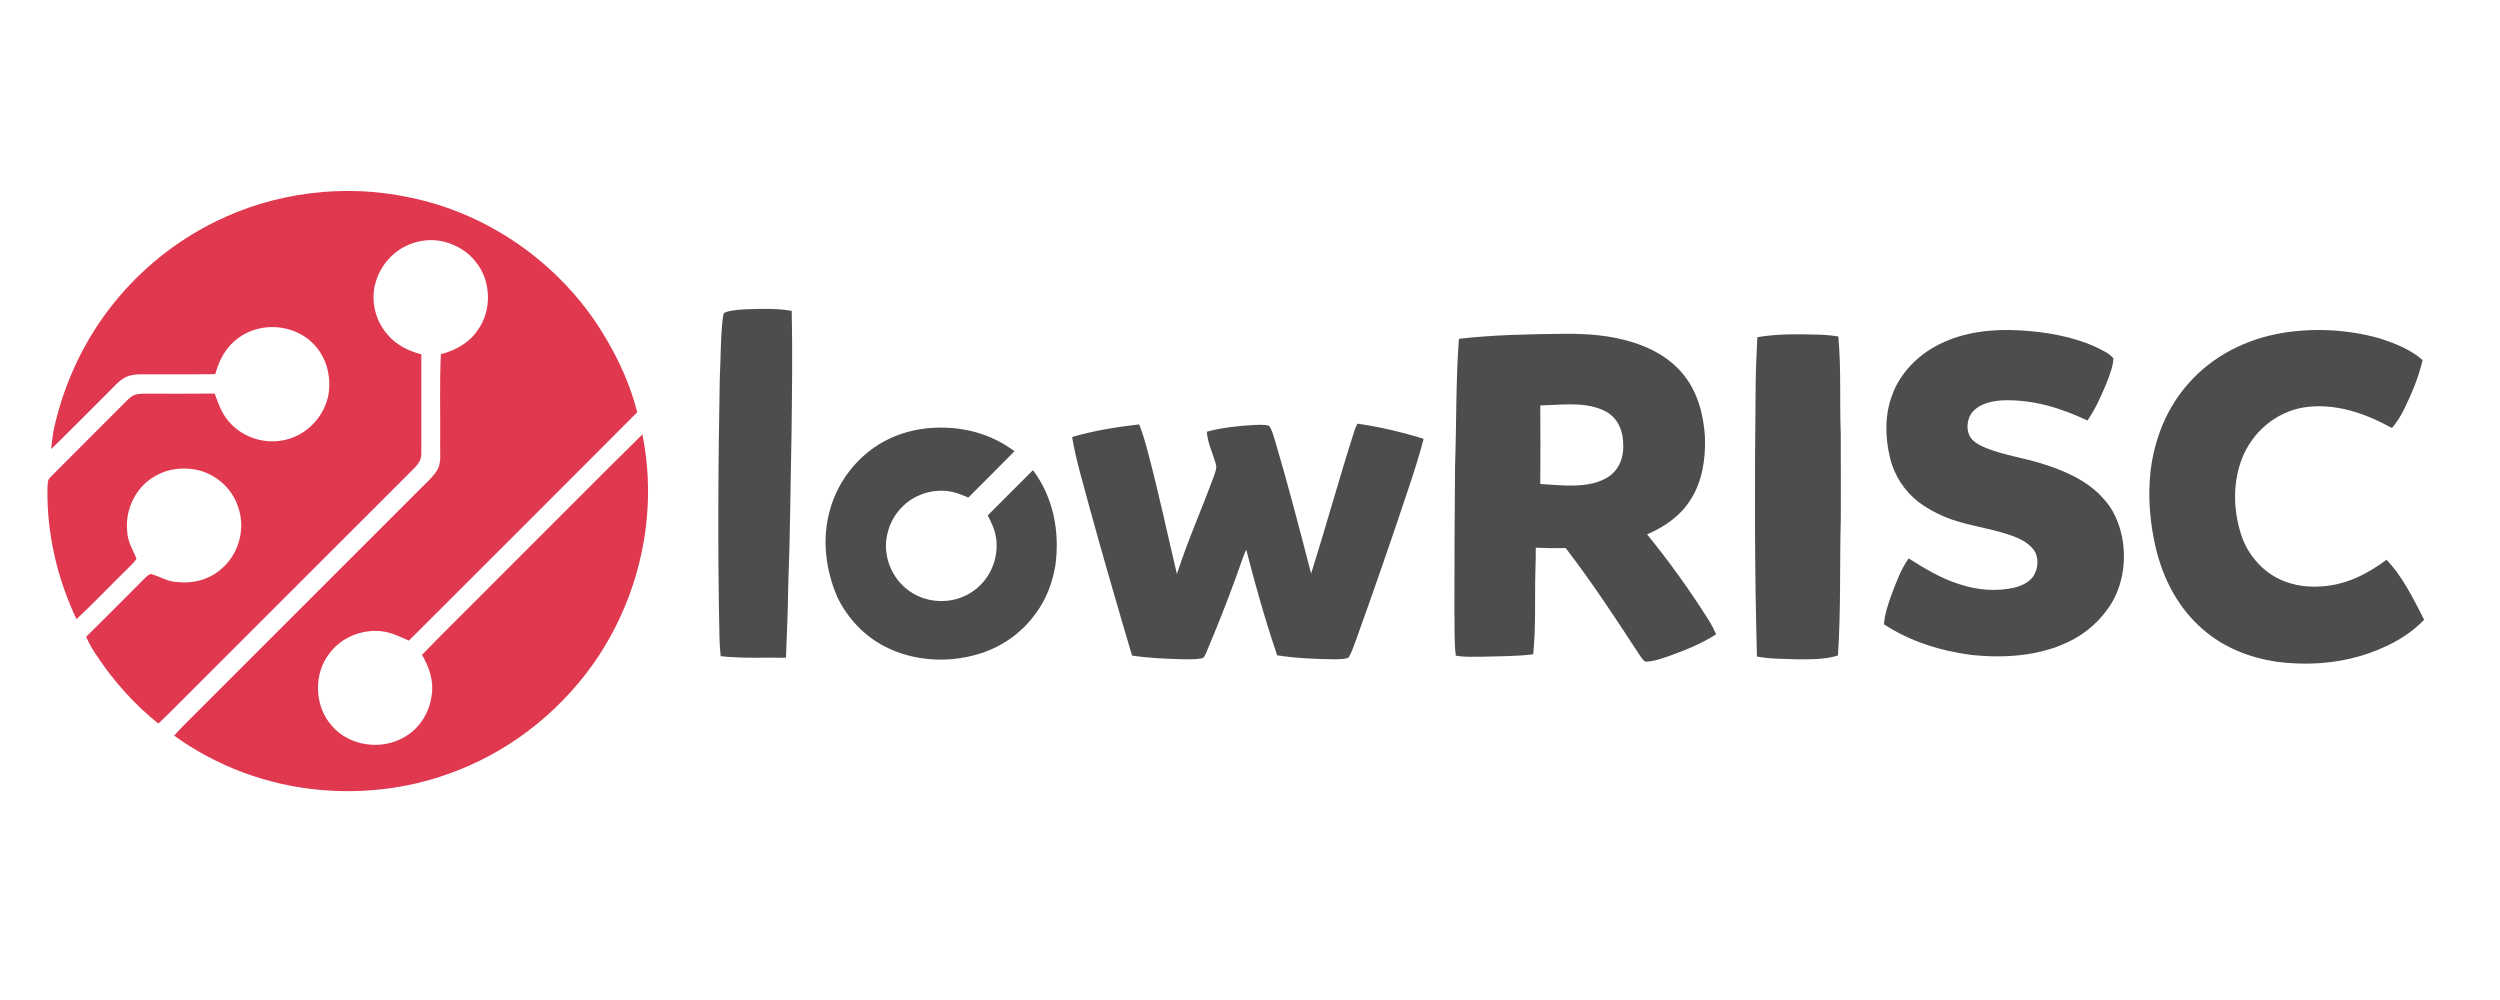 <?xml version="1.0" encoding="UTF-8" standalone="no"?>
<svg
   version="1.1"
   viewBox="0 0 225 90"
   width="300"
   height="120"
   id="svg22"
   sodipodi:docname="LowRISC_logo.svg"
   inkscape:version="1.3.2 (1:1.3.2+202311252150+091e20ef0f)"
   xmlns:inkscape="http://www.inkscape.org/namespaces/inkscape"
   xmlns:sodipodi="http://sodipodi.sourceforge.net/DTD/sodipodi-0.dtd"
   xmlns="http://www.w3.org/2000/svg"
   xmlns:svg="http://www.w3.org/2000/svg"
   xmlns:rdf="http://www.w3.org/1999/02/22-rdf-syntax-ns#"
   xmlns:cc="http://creativecommons.org/ns#"
   xmlns:dc="http://purl.org/dc/elements/1.1/">
  <defs
     id="defs26" />
  <sodipodi:namedview
     pagecolor="#ffffff"
     bordercolor="#666666"
     borderopacity="1"
     objecttolerance="10"
     gridtolerance="10"
     guidetolerance="10"
     inkscape:pageopacity="0"
     inkscape:pageshadow="2"
     inkscape:window-width="1920"
     inkscape:window-height="1151"
     id="namedview24"
     showgrid="false"
     inkscape:zoom="0.44296875"
     inkscape:cx="809.31217"
     inkscape:cy="100.45855"
     inkscape:window-x="0"
     inkscape:window-y="25"
     inkscape:window-maximized="1"
     inkscape:current-layer="svg22"
     inkscape:showpageshadow="2"
     inkscape:pagecheckerboard="0"
     inkscape:deskcolor="#d1d1d1"
     inkscape:document-units="pt" />
  <g
     id="g1"
     transform="matrix(0.176,0,0,0.176,-0.317,10.994)">
    <path
       d="m 210.96,38.44 c 42.24,8.48 79.95,35.89 101.34,73.25 6.68,11.42 12.13,23.8 15.36,36.65 -38.86,39 -77.82,77.9 -116.78,116.79 -4.92,-2.16 -9.39,-4.46 -14.87,-4.9 -9.63,-0.73 -19.75,3.37 -25.57,11.22 -8.44,10.44 -7.96,27.12 0.97,37.12 8.82,10.52 25.37,12.8 37.08,5.94 7.68,-4.33 12.79,-12.28 13.98,-20.98 1.32,-7.65 -1.08,-14.6 -4.88,-21.14 12.77,-13.16 25.92,-25.96 38.81,-39 24.67,-24.53 49.11,-49.29 73.89,-73.71 8.28,40.75 -1.5,84.23 -25.6,117.98 -18.33,25.6 -44.38,45.47 -74.17,55.8 -20.84,7.46 -43.48,9.99 -65.49,7.96 -26.55,-2.44 -52.58,-12.06 -74.18,-27.72 3.89,-4.4 8.14,-8.41 12.26,-12.59 37.84,-37.82 75.68,-75.65 113.51,-113.49 2.9,-2.98 6.38,-5.89 8.59,-9.44 2.57,-3.85 1.49,-9.71 1.69,-14.18 0.16,-15.11 -0.4,-30.27 0.36,-45.36 7.59,-1.96 14.53,-5.82 18.95,-12.45 7.14,-10.02 6.79,-24.9 -0.93,-34.5 -3.94,-5.34 -10,-8.91 -16.36,-10.55 -9.84,-2.45 -20.69,0.78 -27.68,8.1 -3.94,3.99 -6.59,9.08 -7.84,14.53 -1.84,8.85 0.69,18.37 6.77,25.07 4.49,5.28 10.52,8.09 17.08,9.9 -0.01,16.73 0.01,33.57 0,50.29 0.21,5.13 -3.32,7.43 -6.47,10.76 -39.2,39.13 -78.34,78.32 -117.52,117.47 -3.44,3.48 -6.91,6.93 -10.48,10.28 -12.11,-9.68 -22.51,-21.3 -31.14,-34.17 -2.25,-3.23 -4.22,-6.58 -5.8,-10.19 9.97,-9.79 19.8,-19.75 29.68,-29.64 1.02,-0.9 2.09,-2.23 3.46,-2.5 4.84,1.38 8.75,4.09 14.01,4.16 8.64,0.85 17.07,-1.79 23.29,-7.91 8.12,-7.8 11.07,-20.24 7.18,-30.82 -3.22,-9.62 -11.74,-16.89 -21.66,-18.81 -6.84,-1.26 -14.01,-0.41 -20.12,3.02 -10.14,5.36 -15.98,16.99 -14.85,28.34 0.15,5.42 2.8,9.41 4.81,14.19 -1.42,2.23 -3.62,4.08 -5.46,5.97 -8.46,8.28 -16.61,16.88 -25.25,24.98 -9.9,-20.81 -15.32,-44.09 -14.84,-67.17 0.18,-2.06 -0.19,-3.87 1.45,-5.42 11.89,-12.03 24.07,-24.02 35.98,-36.05 1.83,-1.81 3.62,-3.82 5.71,-5.32 1.84,-1.32 4.6,-1.29 6.77,-1.38 11.86,0.01 23.73,0.11 35.59,-0.04 1.92,5.21 3.51,10.09 7.25,14.34 7.32,8.56 19.4,12.1 30.21,8.97 10.65,-3.01 18.85,-12.22 20.77,-23.09 1.37,-9.11 -1.03,-18.62 -7.47,-25.36 -9.89,-10.5 -27.39,-11.83 -38.87,-3.14 -6.18,4.54 -9.61,11.07 -11.6,18.34 -12.63,0.22 -25.26,0.05 -37.89,0.09 -2.93,0.02 -5.74,0.3 -8.37,1.7 -3.03,1.61 -5.53,4.63 -7.96,7.02 -9.9,9.87 -19.7,19.81 -29.71,29.55 0.43,-3.93 0.83,-7.85 1.72,-11.72 C 34.89,132.77 45.13,110.96 59.78,92.81 73.82,75.22 91.71,60.82 111.9,50.9 142.26,35.86 177.82,31.39 210.96,38.44 Z"
       fill="#ed1457"
       id="path4"
       style="fill:#e0384f;fill-opacity:1" />
    <path
       d="m 386,95.6 c 6.83,-0.19 13.93,-0.31 20.66,0.9 0.47,21.49 0.14,43.03 -0.12,64.53 -0.57,25.17 -0.65,50.33 -1.65,75.48 -0.16,12.46 -0.65,24.9 -1.18,37.36 -11.09,-0.15 -22.35,0.41 -33.37,-0.77 -0.35,-3.36 -0.6,-6.72 -0.64,-10.1 -0.93,-43.99 -0.65,-88.02 0.17,-132.01 0.53,-9.92 0.35,-20.13 1.45,-30 0.42,-1.63 -0.16,-3.31 1.81,-3.91 4.04,-1.26 8.67,-1.32 12.87,-1.48 z"
       fill="#4d4d4d"
       id="path6" />
    <path
       d="m 1035,106.48 c 12.84,0.77 26.36,3.04 38.16,8.33 3.17,1.6 7.15,3.2 9.39,6.03 -0.25,4.42 -2.13,8.9 -3.71,13.01 -2.69,6.4 -5.6,13.02 -9.62,18.72 -13.66,-6.49 -27.94,-10.81 -43.21,-10.32 -4.79,0.26 -10.46,1.32 -14.17,4.58 -3.97,3.31 -5.09,9.44 -2.65,13.97 1.71,2.88 5.21,4.59 8.19,5.83 9,3.6 18.59,4.9 28.14,7.85 11.56,3.53 23.83,8.75 31.92,18.06 5.11,5.45 7.93,12.25 9.49,19.48 2.26,11.73 0.63,24.04 -5.58,34.34 -5.39,8.54 -13.15,15.43 -22.34,19.64 -14.99,7.1 -32.72,8.17 -49,6.46 -15.63,-2.02 -31.64,-6.93 -44.84,-15.71 0.42,-5.16 2.05,-9.96 3.78,-14.8 2.4,-6.5 4.85,-13.21 8.87,-18.86 8.08,5.11 16.74,10.34 25.91,13.17 9.11,3.03 19.02,3.94 28.4,1.7 3.67,-0.93 7.63,-2.82 9.69,-6.15 2.36,-3.93 2.65,-9.62 -0.24,-13.36 -2.41,-3.05 -6.02,-5.07 -9.59,-6.46 -9.63,-3.69 -19.19,-4.83 -29.14,-7.84 -7.15,-2.07 -14.01,-5.51 -20.01,-9.91 -7.13,-5.61 -12.44,-13.59 -14.51,-22.46 -2.62,-10.42 -2.82,-22.24 1.11,-32.36 4.05,-11.28 13.46,-20.63 24.1,-25.87 12.75,-6.41 27.38,-7.9 41.46,-7.07 z"
       fill="#4d4d4d"
       id="path8" />
    <path
       d="m 1218.48,110.51 c 7.72,2.48 16.01,5.71 22.15,11.14 -2.03,8.8 -5.59,17.29 -9.58,25.37 -1.63,3.42 -3.68,6.48 -6.07,9.4 -13.77,-7.6 -29.3,-13.03 -45.21,-10.53 -14.38,2.43 -26.37,12.79 -31.57,26.31 -4.68,12.28 -4.39,25.86 -0.49,38.31 2.29,7.59 7.17,14.5 13.42,19.34 8.01,6.09 17.94,8.29 27.88,7.55 12.52,-0.8 23.24,-6.27 33.15,-13.61 8.32,8.53 13.82,20.15 19.27,30.65 -5.91,6.17 -13.12,10.76 -20.91,14.2 -17.13,7.73 -35.95,9.66 -54.5,7.3 -13.84,-2.1 -26.9,-7.17 -37.54,-16.42 -12.44,-10.57 -20.24,-25.31 -24.1,-41.02 -3.17,-13.15 -4.4,-27.01 -2.81,-40.48 2.02,-16.31 8.25,-31.88 19.2,-44.25 12.52,-14.36 30.03,-23.06 48.72,-26.08 16.08,-2.56 33.3,-1.6 48.99,2.82 z"
       fill="#4d4d4d"
       id="path10" />
    <path
       style="fill:#4d4d4d;stroke-width:1.333"
       d="m 1069.334,144.293 c -24.027,0.267 -48.322,0.654 -72.215,3.414 -2.173,28.96 -1.612,57.959 -2.639,86.959 -0.267,32.893 -0.508,65.775 -0.441,98.668 0.267,10.053 -0.28,20.438 0.934,30.398 5.96,1.133 12.321,0.748 18.361,0.734 11.44,-0.347 23.079,-0.201 34.439,-1.654 1.933,-19.333 0.946,-38.132 1.506,-57.492 0.213,-5.067 0.254,-10.12 0.24,-15.174 6.813,0.32 13.587,0.4 20.4,0.24 17.613,22.947 33.694,47.334 49.467,71.561 1.4,2 2.747,4.439 4.721,5.893 5.653,0.04 11.625,-2.293 16.945,-4.053 10.773,-3.907 21.828,-8.348 31.441,-14.654 -1.507,-3.373 -3.2,-6.64 -5.174,-9.76 -12.76,-20.267 -26.774,-39.733 -41.895,-58.307 11.92,-5.2 22.467,-12.346 29.547,-23.506 8.187,-12.533 10.428,-28.188 9.895,-42.895 -0.813,-14.787 -4.988,-30.692 -14.521,-42.346 -8.733,-11.053 -21.653,-18.254 -34.973,-22.32 -15.067,-4.667 -30.346,-5.787 -46.039,-5.707 z m 2.299,48.121 c 8.341,-0.073 16.649,0.647 23.887,4 8.467,3.613 12.988,11.919 13.494,20.865 0.96,9.893 -1.893,19.614 -10.746,25.014 -12.987,7.827 -31.201,5.254 -45.668,4.4 0.12,-17.853 0.12,-35.693 0,-53.533 6.037,-0.152 12.546,-0.689 19.033,-0.746 z"
       transform="scale(0.75)"
       id="path12" />
    <path
       d="m 931,108.63 c 3.65,0.04 7.25,0.42 10.85,0.95 1.53,16.55 0.61,32.85 1.24,49.41 0.09,14.67 0.02,29.34 0.03,44.01 -0.62,23.25 0.09,46.47 -1.45,69.7 -6.5,2.14 -13.84,1.98 -20.66,1.99 -7.09,-0.29 -13.8,-0.11 -20.77,-1.42 -1.27,-45.83 -1.17,-91.74 -0.67,-137.58 0.06,-8.58 0.45,-17.13 0.88,-25.71 10.13,-1.82 20.24,-1.55 30.55,-1.35 z"
       fill="#4d4d4d"
       id="path14" />
    <path
       d="m 695.94,154.17 c 11.34,1.63 22.91,4.34 33.86,7.77 -2.1,8.03 -4.59,15.94 -7.23,23.81 -8.73,26.37 -17.85,52.62 -27.25,78.76 -1.18,3.03 -2.13,6.31 -3.78,9.12 -1.73,1.11 -4.53,0.87 -6.54,1.05 -10.03,-0.06 -20.17,-0.53 -30.09,-2.03 -6.07,-17.81 -11.18,-35.91 -15.85,-54.14 -2.01,4.7 -3.48,9.48 -5.25,14.25 -4.73,13.05 -9.87,25.94 -15.28,38.73 -0.68,1.19 -0.85,2.6 -2.47,2.73 -2.63,0.47 -5.38,0.49 -8.05,0.47 -9.16,-0.25 -18.26,-0.53 -27.33,-1.93 -7.45,-25.2 -14.78,-50.43 -21.75,-75.76 -3.12,-11.93 -6.86,-23.84 -8.89,-36 11.13,-3.29 22.79,-5.12 34.3,-6.46 1.87,4.73 3.27,9.59 4.54,14.51 5.48,20.55 9.85,41.34 14.76,62.01 5.44,-16.85 12.62,-32.97 18.72,-49.56 0.75,-2.37 1.96,-4.49 1.09,-6.99 -1.59,-5.49 -4.08,-10.41 -4.53,-16.22 7.78,-2.13 16.04,-2.98 24.07,-3.44 2.48,-0.03 5.32,-0.36 7.7,0.41 1.58,1.79 2.14,4.73 2.93,6.96 6.75,22.71 12.69,45.68 18.65,68.61 7.61,-24.12 14.3,-48.53 22.01,-72.63 0.46,-1.36 0.97,-2.76 1.66,-4.03 z"
       fill="#4d4d4d"
       id="path18" />
    <path
       d="m 484,156.21 c 13.17,0.13 26,4.12 36.56,12.07 -7.78,7.98 -15.72,15.8 -23.58,23.69 -3.92,-1.66 -7.66,-3.21 -11.98,-3.44 -8.85,-0.6 -17.82,3.13 -23.47,9.99 -3.94,4.6 -6.16,10.43 -6.65,16.44 -0.58,9.71 4.11,19.47 12.16,24.96 8.91,6.27 21.56,6.66 30.82,0.91 9.8,-5.75 15.17,-17.69 13.19,-28.86 -0.64,-3.99 -2.37,-7.33 -4.16,-10.88 7.75,-7.68 15.36,-15.49 23.13,-23.14 10.51,13.96 13.85,31.77 11.44,48.86 -1.53,8.86 -4.68,17.33 -10.13,24.55 -7.24,10.16 -18.13,17.59 -30.13,20.9 -15.22,4.36 -32.34,3.28 -46.53,-3.93 -10.75,-5.36 -19.5,-14.67 -24.68,-25.46 -6.04,-13.87 -8,-29.98 -3.75,-44.65 3.52,-12.9 11.86,-24.54 22.9,-32.08 10.23,-6.99 22.54,-10.18 34.86,-9.93 z"
       fill="#4d4d4d"
       id="path20" />
  </g>
</svg>
